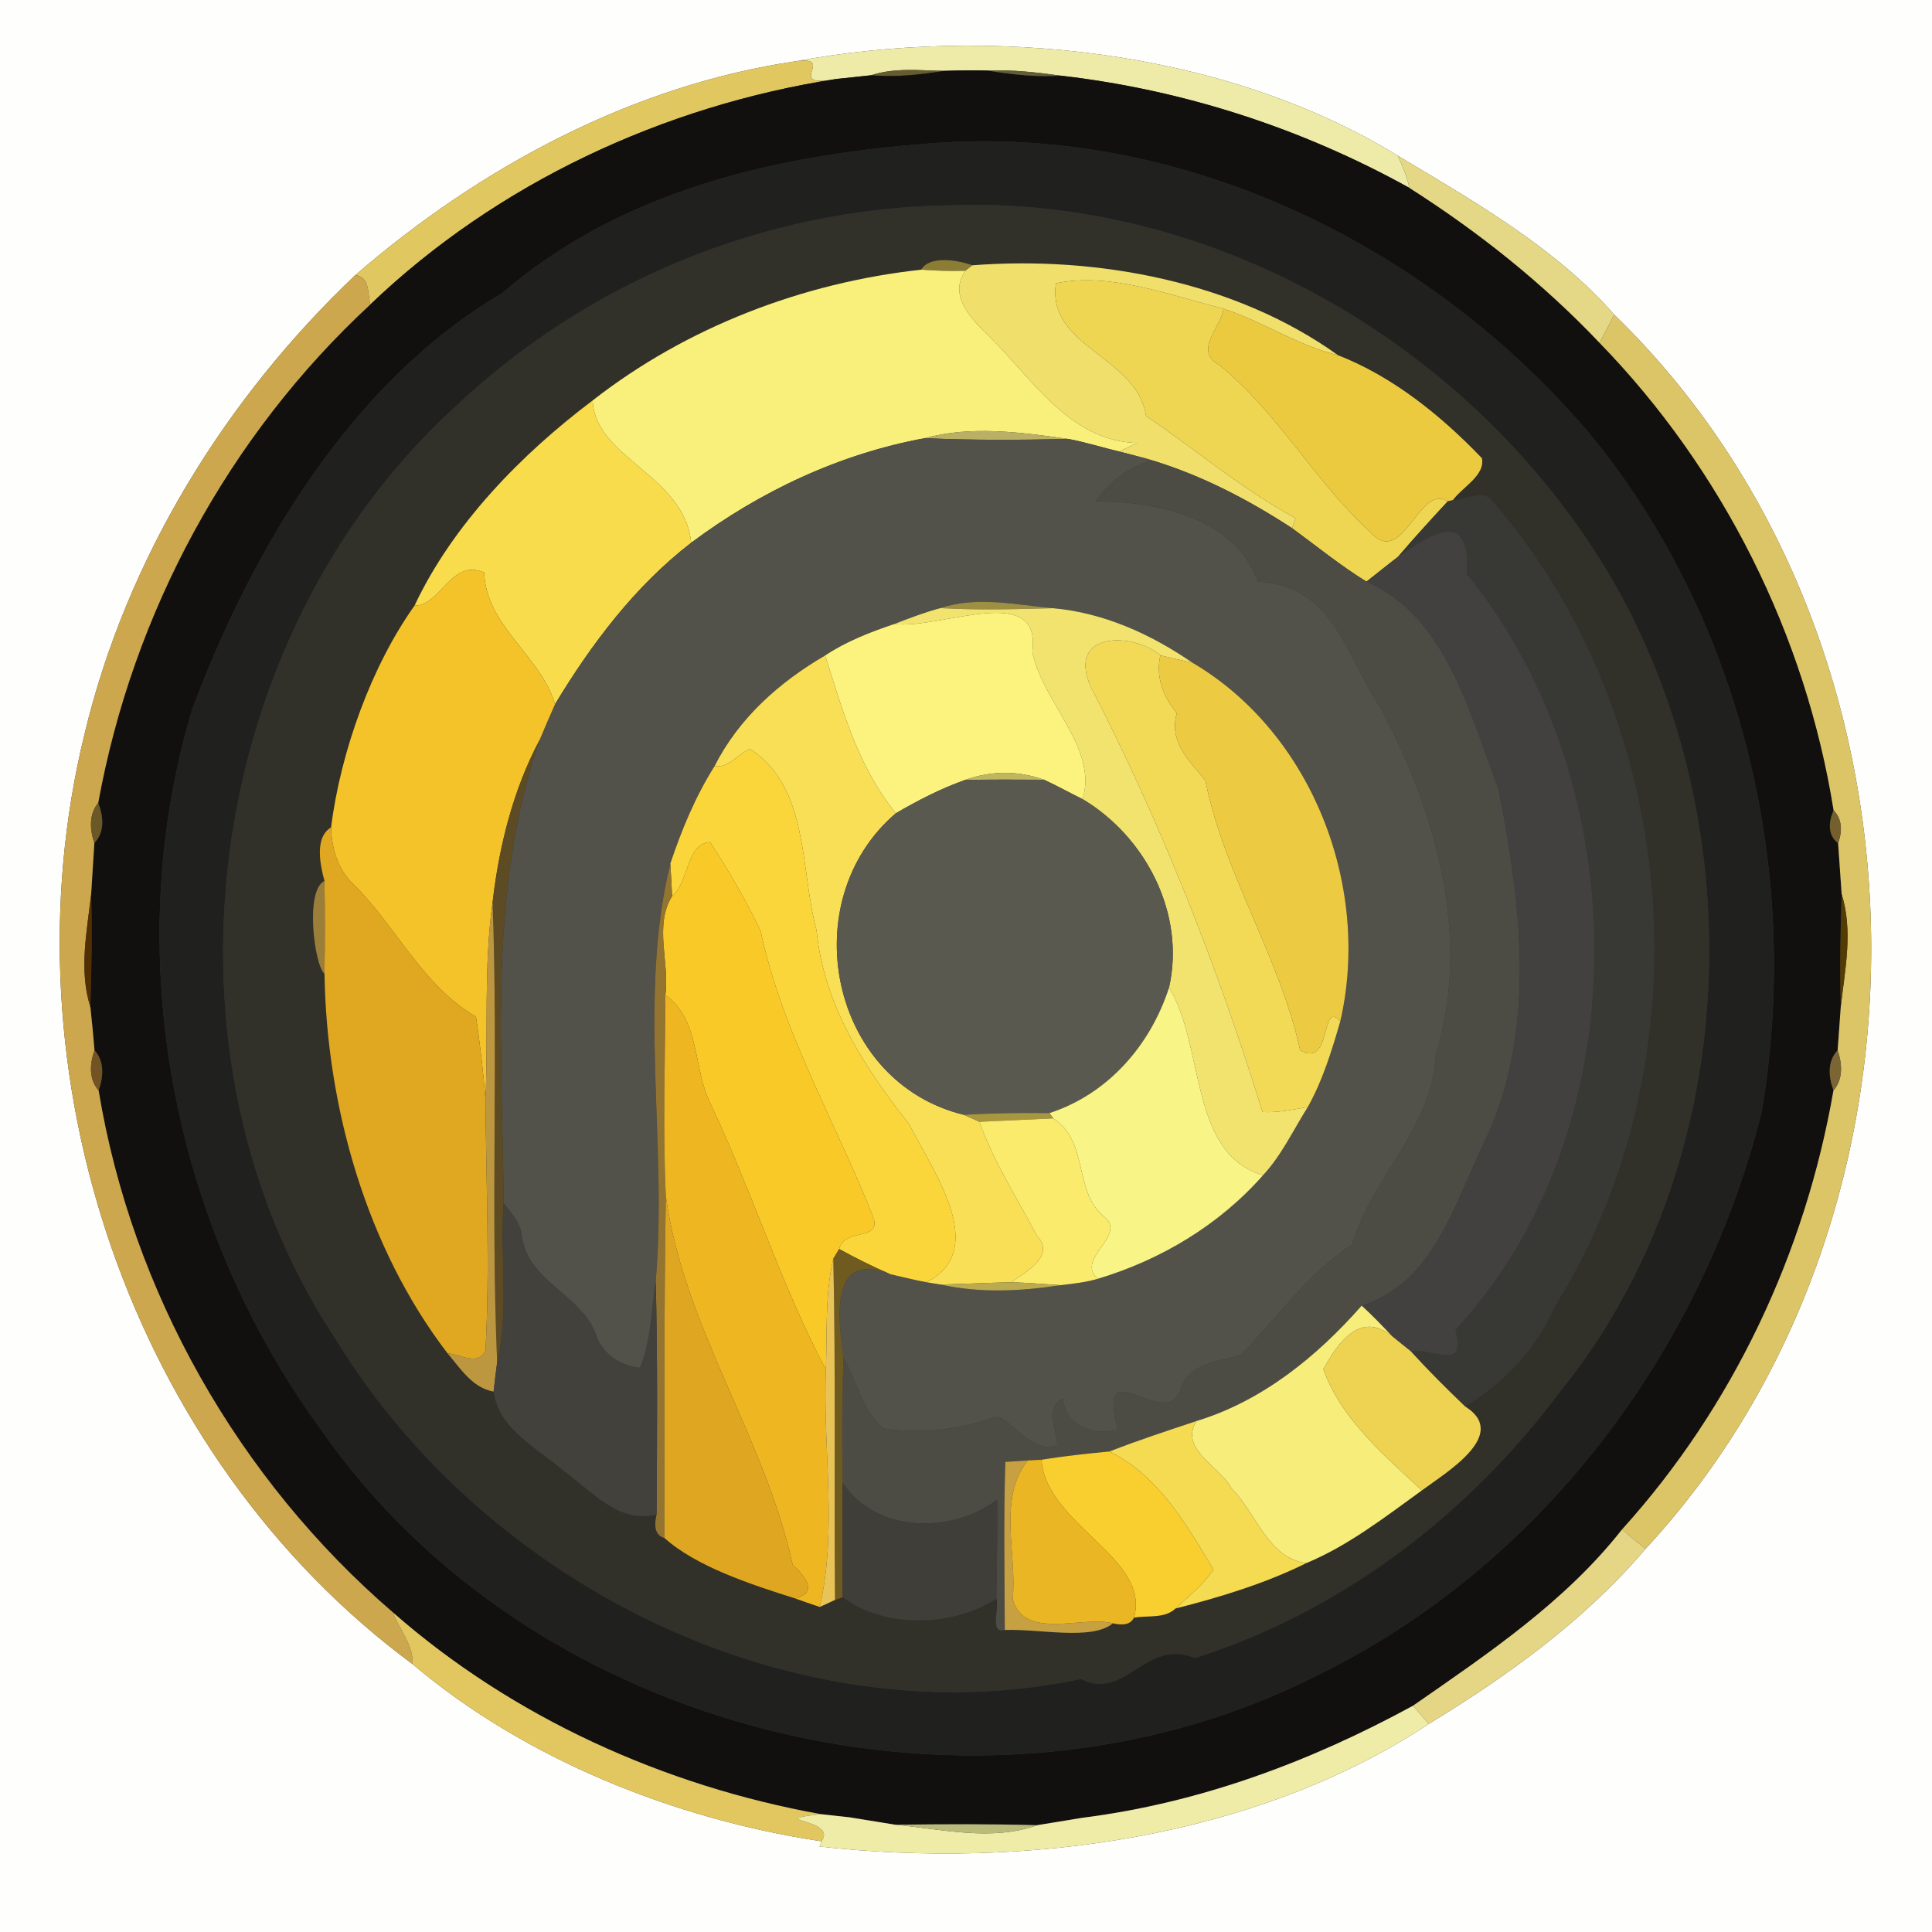 <?xml version="1.0" encoding="UTF-8" ?>
<!DOCTYPE svg PUBLIC "-//W3C//DTD SVG 1.1//EN" "http://www.w3.org/Graphics/SVG/1.1/DTD/svg11.dtd">
<svg width="250pt" height="250pt" viewBox="0 0 250 250" version="1.1" xmlns="http://www.w3.org/2000/svg">
<rect x="0" y="0" width="250" height="250" fill="#333333" stroke="none"/>
<g id="#fefefcff">
<path fill="#fefefc" opacity="1.00" d=" M 0.00 0.00 L 250.00 0.00 L 250.00 250.00 L 0.00 250.00 L 0.00 0.00 M 103.02 7.92 C 81.85 11.01 62.09 21.66 45.99 35.59 C 29.14 51.58 16.39 72.26 10.94 94.98 C 0.21 138.82 16.86 188.36 53.39 215.34 C 67.85 227.59 87.27 235.41 106.31 238.26 L 106.05 238.94 C 132.64 241.90 162.47 237.88 184.87 223.08 C 195.18 216.80 205.07 209.66 212.94 200.41 C 253.32 156.82 251.66 82.17 208.88 40.72 C 201.31 32.06 190.69 26.03 180.86 20.14 C 158.14 6.19 127.64 3.37 103.02 7.92 Z" />
</g>
<g id="#eeeaa7ff">
<path fill="#eeeaa7" opacity="1.00" d=" M 103.02 7.92 C 127.64 3.37 158.14 6.19 180.86 20.14 C 181.49 21.48 182.08 22.85 182.37 24.31 C 168.45 16.59 153.05 11.60 137.24 9.79 C 134.09 9.35 130.95 9.00 127.77 9.13 C 125.92 9.08 124.08 9.11 122.23 9.17 C 119.03 9.13 115.79 8.72 112.71 9.74 C 111.21 9.91 109.71 10.06 108.21 10.22 C 101.31 11.49 108.35 7.21 103.02 7.92 Z" />
</g>
<g id="#e1c760ff">
<path fill="#e1c760" opacity="1.00" d=" M 45.99 35.59 C 62.09 21.66 81.85 11.01 103.02 7.92 C 108.35 7.21 101.31 11.49 108.21 10.22 C 85.85 13.69 64.34 23.70 47.93 39.39 C 47.52 37.97 47.92 35.90 45.99 35.59 Z" />
</g>
<g id="#655c2fff">
<path fill="#655c2f" opacity="1.00" d=" M 112.71 9.74 C 115.79 8.72 119.03 9.13 122.23 9.17 C 119.07 9.67 115.90 10.02 112.71 9.74 Z" />
</g>
<g id="#12100eff">
<path fill="#12100e" opacity="1.00" d=" M 122.23 9.17 C 124.08 9.11 125.92 9.08 127.77 9.13 C 130.90 9.63 134.06 10.00 137.24 9.79 C 153.05 11.60 168.45 16.59 182.37 24.31 C 191.34 30.02 199.66 36.65 206.99 44.37 C 222.96 60.80 233.66 82.23 237.27 104.87 C 236.62 106.26 236.46 108.09 237.85 109.10 C 237.97 110.75 238.20 114.05 238.31 115.70 C 238.15 120.53 238.06 125.38 238.20 130.22 C 238.06 132.12 237.93 134.01 237.79 135.91 C 236.42 137.33 236.62 139.39 237.25 141.10 C 233.62 162.10 224.23 182.07 209.89 197.91 C 202.54 207.27 192.52 214.00 182.84 220.72 C 169.52 227.99 155.19 233.31 140.08 235.22 C 138.61 235.46 135.67 235.94 134.20 236.18 C 128.08 236.01 121.97 236.04 115.86 236.12 C 114.38 235.88 111.42 235.40 109.94 235.16 C 108.69 235.02 107.44 234.88 106.20 234.75 C 85.93 231.10 66.36 222.26 50.85 208.65 C 30.86 191.45 17.05 167.15 12.76 141.10 C 13.37 139.39 13.56 137.35 12.23 135.91 C 12.07 134.03 11.90 132.15 11.69 130.28 C 11.84 125.44 11.94 120.59 11.79 115.75 C 11.90 114.08 12.11 110.75 12.21 109.08 C 13.60 107.66 13.37 105.59 12.71 103.89 C 17.18 79.31 29.57 56.36 47.93 39.39 C 64.34 23.70 85.85 13.69 108.21 10.22 C 109.71 10.06 111.21 9.91 112.71 9.74 C 115.90 10.02 119.07 9.67 122.23 9.17 M 120.41 18.55 C 100.50 20.06 80.48 24.57 64.97 37.94 C 45.64 49.32 32.76 70.68 24.86 91.82 C 15.44 123.16 22.19 158.36 41.32 184.68 C 68.81 224.64 126.84 238.66 170.01 217.01 C 199.17 202.92 220.07 175.18 227.93 144.00 C 233.20 113.35 225.56 80.34 205.78 56.22 C 185.02 31.68 152.84 16.01 120.41 18.55 Z" />
</g>
<g id="#615e37ff">
<path fill="#615e37" opacity="1.00" d=" M 127.77 9.13 C 130.95 9.00 134.09 9.35 137.24 9.79 C 134.06 10.00 130.90 9.63 127.77 9.13 Z" />
</g>
<g id="#20201fff">
<path fill="#20201f" opacity="1.00" d=" M 120.41 18.55 C 152.84 16.01 185.02 31.68 205.78 56.22 C 225.56 80.34 233.20 113.35 227.93 144.00 C 220.07 175.18 199.17 202.92 170.01 217.01 C 126.84 238.66 68.81 224.64 41.32 184.68 C 22.19 158.36 15.44 123.16 24.86 91.82 C 32.76 70.68 45.64 49.32 64.97 37.94 C 80.48 24.57 100.50 20.06 120.41 18.55 M 122.42 26.58 C 98.66 27.05 75.93 36.49 58.75 52.77 C 26.13 82.69 18.95 136.50 43.52 173.42 C 63.03 205.25 102.88 225.09 139.88 217.26 C 145.54 220.19 148.33 211.88 154.62 214.56 C 173.70 208.47 190.03 195.96 201.96 179.97 C 225.34 150.96 227.10 107.25 208.76 75.24 C 191.30 45.16 157.31 25.13 122.42 26.58 Z" />
</g>
<g id="#e4d785ff">
<path fill="#e4d785" opacity="1.00" d=" M 180.86 20.14 C 190.69 26.03 201.31 32.06 208.88 40.72 C 208.24 41.93 207.64 43.16 206.99 44.37 C 199.66 36.65 191.34 30.02 182.37 24.31 C 182.08 22.85 181.49 21.48 180.86 20.14 Z" />
</g>
<g id="#313029ff">
<path fill="#313029" opacity="1.00" d=" M 122.42 26.58 C 157.31 25.13 191.30 45.16 208.76 75.24 C 227.10 107.25 225.34 150.96 201.96 179.97 C 190.03 195.96 173.70 208.47 154.62 214.56 C 148.33 211.88 145.54 220.19 139.88 217.26 C 102.88 225.09 63.03 205.25 43.52 173.42 C 18.95 136.50 26.13 82.69 58.75 52.77 C 75.93 36.49 98.66 27.05 122.42 26.58 M 119.20 34.90 C 103.91 36.56 88.82 42.33 76.69 51.82 C 67.53 58.71 58.59 67.83 53.64 78.37 C 48.13 86.09 44.10 97.12 42.84 107.06 C 41.25 108.01 40.97 110.32 41.99 113.99 C 39.42 115.19 40.69 124.97 41.99 126.00 C 42.26 143.26 47.44 161.46 57.91 175.12 C 59.61 177.10 61.08 179.55 63.87 180.08 C 64.54 184.90 69.47 187.36 72.78 190.20 C 76.47 192.80 79.90 197.20 84.96 195.99 C 84.55 197.70 84.89 198.71 86.00 199.03 C 90.11 202.73 97.23 205.05 102.91 206.84 C 103.96 207.22 105.01 207.59 106.08 207.94 C 106.57 207.71 107.56 207.25 108.05 207.03 L 109.04 206.69 C 114.68 210.86 123.42 210.44 128.93 206.86 C 129.39 207.99 127.96 211.49 130.02 210.92 C 134.52 210.75 141.31 212.32 144.00 210.06 C 145.43 210.39 146.34 210.15 146.73 209.33 C 148.50 209.00 150.70 209.49 152.11 208.14 C 157.84 206.69 163.78 204.88 169.05 202.26 C 174.45 200.02 179.25 196.29 183.99 192.86 C 187.12 190.53 195.40 185.63 189.58 181.99 C 194.67 178.89 198.69 174.70 201.16 169.11 C 221.02 137.34 217.65 93.15 193.13 64.86 C 191.93 63.19 189.62 64.71 187.99 64.73 C 189.22 63.03 192.21 61.54 191.76 59.29 C 186.50 53.80 180.25 48.74 173.13 45.96 C 159.88 36.44 141.93 33.08 125.83 34.33 C 123.97 33.65 120.27 33.03 119.20 34.90 Z" />
</g>
<g id="#8c7d34ff">
<path fill="#8c7d34" opacity="1.00" d=" M 119.20 34.90 C 120.27 33.03 123.97 33.65 125.83 34.33 C 125.60 34.51 125.15 34.86 124.92 35.04 C 123.01 35.11 121.10 35.03 119.20 34.90 Z" />
</g>
<g id="#f0df6bff">
<path fill="#f0df6b" opacity="1.00" d=" M 125.83 34.33 C 141.93 33.08 159.88 36.44 173.13 45.96 C 167.91 44.71 163.41 41.61 158.33 39.95 C 151.42 38.22 143.60 35.19 136.64 36.66 C 135.42 44.96 147.13 46.06 148.30 53.82 C 154.88 58.27 160.46 63.13 167.64 67.05 C 167.53 67.37 167.31 68.03 167.20 68.35 C 161.59 64.69 155.58 61.55 149.16 59.59 C 147.73 59.15 146.28 58.81 144.84 58.43 C 145.41 58.15 146.55 57.60 147.11 57.32 C 138.52 57.07 133.69 49.19 128.24 43.77 C 125.97 41.54 122.58 38.40 124.92 35.04 C 125.15 34.86 125.60 34.51 125.83 34.33 Z" />
</g>
<g id="#f9f07bff">
<path fill="#f9f07b" opacity="1.00" d=" M 76.69 51.82 C 88.82 42.33 103.91 36.56 119.20 34.90 C 121.10 35.03 123.01 35.11 124.92 35.04 C 122.58 38.40 125.97 41.54 128.24 43.77 C 133.69 49.19 138.52 57.07 147.11 57.32 C 146.55 57.60 145.41 58.15 144.84 58.43 C 142.63 57.91 140.46 57.21 138.23 56.80 C 132.16 55.95 125.70 55.04 119.68 56.70 C 108.67 58.72 98.38 63.56 89.44 70.23 C 88.56 61.44 77.01 59.34 76.69 51.82 Z" />
</g>
<g id="#cda74eff">
<path fill="#cda74e" opacity="1.00" d=" M 10.94 94.98 C 16.39 72.26 29.14 51.58 45.99 35.59 C 47.92 35.90 47.52 37.97 47.93 39.39 C 29.57 56.36 17.18 79.31 12.71 103.89 C 11.48 105.37 11.62 107.36 12.21 109.08 C 12.11 110.75 11.90 114.08 11.79 115.75 C 11.25 120.54 10.19 125.56 11.69 130.28 C 11.90 132.15 12.07 134.03 12.23 135.91 C 11.62 137.62 11.46 139.65 12.76 141.10 C 17.05 167.15 30.86 191.45 50.85 208.65 C 51.66 210.86 53.53 212.87 53.39 215.34 C 16.86 188.36 0.21 138.82 10.94 94.98 Z" />
</g>
<g id="#efd652ff">
<path fill="#efd652" opacity="1.00" d=" M 136.64 36.66 C 143.60 35.19 151.42 38.22 158.33 39.95 C 158.00 42.41 154.38 45.36 157.77 47.23 C 165.41 53.42 170.11 62.27 177.24 68.78 C 181.57 73.73 183.50 62.52 187.34 64.87 C 185.16 67.24 182.98 69.60 180.90 72.05 C 179.52 73.10 178.19 74.20 176.82 75.26 C 173.45 73.19 170.39 70.68 167.20 68.35 C 167.31 68.03 167.53 67.37 167.64 67.05 C 160.46 63.13 154.88 58.27 148.30 53.82 C 147.13 46.06 135.42 44.96 136.64 36.66 Z" />
</g>
<g id="#ecca3fff">
<path fill="#ecca3f" opacity="1.00" d=" M 158.33 39.95 C 163.41 41.61 167.91 44.71 173.13 45.96 C 180.25 48.74 186.50 53.80 191.76 59.29 C 192.21 61.54 189.22 63.03 187.99 64.73 L 187.34 64.87 C 183.50 62.52 181.57 73.73 177.24 68.78 C 170.11 62.27 165.41 53.42 157.77 47.23 C 154.38 45.36 158.00 42.41 158.33 39.95 Z" />
</g>
<g id="#dcc567ff">
<path fill="#dcc567" opacity="1.00" d=" M 206.99 44.37 C 207.64 43.16 208.24 41.93 208.88 40.72 C 251.66 82.17 253.32 156.82 212.94 200.41 C 211.89 199.61 210.89 198.76 209.89 197.91 C 224.23 182.07 233.62 162.10 237.25 141.10 C 238.53 139.64 238.38 137.63 237.79 135.91 C 237.93 134.01 238.06 132.12 238.20 130.22 C 238.75 125.43 239.79 120.42 238.31 115.70 C 238.20 114.05 237.97 110.75 237.85 109.10 C 238.39 107.68 238.42 106.00 237.27 104.87 C 233.66 82.23 222.96 60.80 206.99 44.37 Z" />
</g>
<g id="#f8dc4cff">
<path fill="#f8dc4c" opacity="1.00" d=" M 53.64 78.37 C 58.59 67.83 67.53 58.71 76.69 51.82 C 77.01 59.34 88.56 61.44 89.44 70.23 C 82.15 75.86 76.56 83.29 71.83 91.11 C 69.88 84.74 62.90 81.04 62.65 74.07 C 58.33 72.25 57.05 78.37 53.64 78.37 Z" />
</g>
<g id="#bab065ff">
<path fill="#bab065" opacity="1.00" d=" M 119.68 56.70 C 125.70 55.04 132.16 55.95 138.23 56.80 C 132.05 56.94 125.86 56.98 119.68 56.70 Z" />
</g>
<g id="#52514aff">
<path fill="#52514a" opacity="1.00" d=" M 89.44 70.23 C 98.38 63.56 108.67 58.72 119.68 56.70 C 125.86 56.98 132.05 56.94 138.23 56.80 C 140.46 57.21 142.63 57.91 144.84 58.43 C 146.28 58.81 147.73 59.15 149.16 59.59 C 146.02 60.29 143.69 62.36 141.78 64.86 C 149.75 64.89 159.88 67.01 162.75 75.26 C 172.50 75.67 174.18 84.83 178.52 91.39 C 185.83 104.95 190.45 121.34 185.80 136.51 C 185.36 146.02 177.32 152.63 174.99 161.05 C 169.16 164.79 165.33 170.51 160.51 175.38 C 157.56 176.17 153.75 176.41 152.75 179.85 C 150.71 185.38 141.79 174.28 144.65 184.97 C 141.44 185.93 137.80 184.37 137.54 180.97 C 135.12 182.24 136.77 184.99 136.81 187.07 C 133.36 187.97 131.69 184.44 129.05 183.25 C 124.36 185.00 119.20 185.62 114.25 184.83 C 111.53 182.48 110.89 178.74 109.15 175.74 C 108.38 170.19 107.46 161.77 115.21 164.88 C 116.76 165.23 118.30 165.63 119.87 165.92 C 120.33 165.99 121.26 166.14 121.72 166.22 C 126.83 167.35 132.11 167.09 137.25 166.30 C 138.86 166.11 140.48 165.94 142.04 165.48 C 150.20 163.04 157.79 158.50 163.43 152.08 C 165.85 149.49 167.35 146.21 169.23 143.25 C 171.17 139.78 172.34 135.94 173.44 132.14 C 177.44 114.72 169.80 94.86 154.28 85.74 C 148.92 82.05 142.78 79.27 136.24 78.70 C 131.45 78.26 126.39 77.11 121.69 78.69 C 119.65 79.23 117.68 80.00 115.71 80.75 C 112.60 81.80 109.51 83.00 106.77 84.82 C 100.84 88.28 95.61 92.92 92.47 99.13 C 89.99 103.06 88.21 107.36 86.74 111.75 C 82.48 129.22 86.40 147.89 84.85 165.77 C 84.29 169.51 84.28 173.44 82.82 177.00 C 80.36 176.76 78.02 175.27 77.18 172.87 C 75.30 167.32 67.85 165.80 67.47 159.41 C 67.07 157.97 66.08 156.83 65.17 155.70 C 65.00 135.61 63.14 114.98 69.83 95.74 C 70.47 94.19 71.15 92.65 71.83 91.11 C 76.56 83.29 82.15 75.86 89.44 70.23 Z" />
</g>
<g id="#4c4b44ff">
<path fill="#4c4b44" opacity="1.00" d=" M 141.78 64.86 C 143.69 62.36 146.02 60.29 149.16 59.59 C 155.58 61.55 161.59 64.69 167.20 68.35 C 170.39 70.68 173.45 73.19 176.82 75.26 C 187.14 79.69 190.19 92.46 193.89 102.02 C 196.89 117.15 198.92 133.66 191.98 147.99 C 188.12 155.91 185.54 165.98 176.20 168.95 C 170.41 175.54 163.33 181.29 154.83 183.88 C 151.06 185.14 147.27 186.37 143.57 187.82 C 140.61 188.10 137.68 188.42 134.76 188.89 C 134.32 188.92 133.44 188.96 133.01 188.98 C 132.28 189.03 130.82 189.12 130.09 189.17 C 129.86 196.42 129.99 203.67 130.02 210.92 C 127.96 211.49 129.39 207.99 128.93 206.86 C 128.98 202.58 129.09 198.31 129.03 194.04 C 123.23 198.48 113.41 198.46 109.03 191.87 C 108.97 186.48 108.94 181.11 109.15 175.74 C 110.89 178.74 111.53 182.48 114.25 184.83 C 119.20 185.62 124.36 185.00 129.05 183.25 C 131.69 184.44 133.36 187.97 136.81 187.07 C 136.77 184.99 135.12 182.24 137.54 180.97 C 137.80 184.37 141.44 185.93 144.65 184.97 C 141.79 174.28 150.71 185.38 152.75 179.85 C 153.75 176.41 157.56 176.17 160.51 175.38 C 165.33 170.51 169.16 164.79 174.99 161.05 C 177.32 152.63 185.36 146.02 185.80 136.51 C 190.45 121.34 185.83 104.95 178.52 91.39 C 174.18 84.83 172.50 75.67 162.75 75.26 C 159.88 67.01 149.75 64.89 141.78 64.86 Z" />
</g>
<g id="#383835ff">
<path fill="#383835" opacity="1.00" d=" M 187.99 64.73 C 189.62 64.71 191.93 63.19 193.13 64.86 C 217.65 93.15 221.02 137.34 201.16 169.11 C 198.69 174.70 194.67 178.89 189.58 181.99 C 187.16 179.68 184.80 177.32 182.55 174.85 C 185.30 174.31 189.83 177.60 188.31 172.09 C 212.17 146.39 211.96 101.48 189.79 74.26 C 190.38 65.24 184.66 69.57 180.90 72.05 C 182.98 69.60 185.16 67.24 187.34 64.87 L 187.99 64.73 Z" />
</g>
<g id="#42413fff">
<path fill="#42413f" opacity="1.00" d=" M 180.90 72.05 C 184.66 69.57 190.38 65.24 189.79 74.26 C 211.96 101.48 212.17 146.39 188.31 172.09 C 189.83 177.60 185.30 174.31 182.55 174.85 C 181.75 174.22 180.96 173.57 180.17 172.93 C 178.88 171.57 177.59 170.21 176.20 168.95 C 185.54 165.98 188.12 155.91 191.98 147.99 C 198.92 133.66 196.89 117.15 193.89 102.02 C 190.19 92.46 187.14 79.69 176.82 75.26 C 178.19 74.20 179.52 73.10 180.90 72.05 Z" />
</g>
<g id="#f4c329ff">
<path fill="#f4c329" opacity="1.00" d=" M 53.64 78.37 C 57.05 78.37 58.33 72.25 62.65 74.07 C 62.90 81.04 69.88 84.74 71.83 91.11 C 71.15 92.65 70.47 94.19 69.83 95.74 C 66.39 102.21 64.58 109.51 63.74 116.76 C 62.56 125.20 63.19 133.74 62.82 142.23 C 62.53 138.65 62.12 135.09 61.59 131.56 C 54.63 127.53 51.24 119.82 45.65 114.34 C 43.68 112.43 42.91 109.73 42.84 107.06 C 44.10 97.12 48.13 86.09 53.64 78.37 Z" />
</g>
<g id="#9e9043ff">
<path fill="#9e9043" opacity="1.00" d=" M 121.69 78.69 C 126.39 77.11 131.45 78.26 136.24 78.70 C 131.39 78.83 126.54 78.97 121.69 78.69 Z" />
</g>
<g id="#f2e36fff">
<path fill="#f2e36f" opacity="1.00" d=" M 115.71 80.75 C 117.68 80.00 119.65 79.23 121.69 78.69 C 126.54 78.97 131.39 78.83 136.24 78.70 C 142.78 79.27 148.92 82.05 154.28 85.74 C 152.89 85.45 151.51 85.14 150.15 84.80 C 146.67 81.81 137.98 81.64 141.13 88.84 C 150.26 106.53 157.53 125.05 163.37 143.89 C 165.35 144.01 167.29 143.58 169.23 143.25 C 167.35 146.21 165.85 149.49 163.43 152.08 C 153.80 149.21 155.95 135.39 151.27 127.80 C 153.43 118.29 148.29 108.30 140.09 103.41 C 142.11 96.82 134.93 90.93 133.58 84.36 C 134.85 75.15 121.75 81.48 115.71 80.75 Z" />
</g>
<g id="#fbf37dff">
<path fill="#fbf37d" opacity="1.00" d=" M 115.71 80.75 C 121.75 81.48 134.85 75.15 133.58 84.36 C 134.93 90.93 142.11 96.82 140.09 103.41 C 138.42 102.59 136.79 101.68 135.10 100.90 C 131.71 99.70 128.30 99.71 124.90 100.92 C 121.76 102.03 118.80 103.56 115.93 105.23 C 111.06 99.29 109.04 91.96 106.77 84.82 C 109.51 83.00 112.60 81.80 115.71 80.75 Z" />
</g>
<g id="#f2da57ff">
<path fill="#f2da57" opacity="1.00" d=" M 141.13 88.84 C 137.98 81.64 146.67 81.81 150.15 84.80 C 149.52 87.64 150.52 90.11 152.28 92.28 C 151.21 96.02 153.88 98.39 155.98 101.02 C 158.44 113.19 165.56 123.74 168.24 135.89 C 172.43 138.32 170.80 129.31 173.44 132.14 C 172.34 135.94 171.17 139.78 169.23 143.25 C 167.29 143.58 165.35 144.01 163.37 143.89 C 157.53 125.05 150.26 106.53 141.13 88.84 Z" />
</g>
<g id="#f8df55ff">
<path fill="#f8df55" opacity="1.00" d=" M 92.47 99.13 C 95.61 92.92 100.84 88.28 106.77 84.82 C 109.04 91.96 111.06 99.29 115.93 105.23 C 102.69 116.51 107.29 140.01 124.73 144.26 C 125.24 144.48 126.25 144.93 126.75 145.16 C 128.54 150.33 131.62 155.01 134.15 159.86 C 136.68 162.53 132.75 164.54 130.87 165.92 C 127.81 166.00 124.77 166.14 121.72 166.22 C 121.26 166.14 120.33 165.99 119.87 165.92 C 128.23 161.69 120.51 151.25 117.64 145.46 C 111.79 138.08 106.59 130.00 105.66 120.38 C 103.51 112.56 104.76 101.85 97.03 96.91 C 95.48 97.58 94.30 99.43 92.47 99.13 Z" />
</g>
<g id="#eccb42ff">
<path fill="#eccb42" opacity="1.00" d=" M 150.15 84.80 C 151.51 85.14 152.89 85.45 154.28 85.74 C 169.80 94.86 177.44 114.72 173.44 132.14 C 170.80 129.31 172.43 138.32 168.24 135.89 C 165.56 123.74 158.44 113.19 155.98 101.02 C 153.88 98.39 151.21 96.02 152.28 92.28 C 150.52 90.11 149.52 87.64 150.15 84.80 Z" />
</g>
<g id="#5c4b23ff">
<path fill="#5c4b23" opacity="1.00" d=" M 63.74 116.76 C 64.58 109.51 66.39 102.21 69.83 95.74 C 63.14 114.98 65.00 135.61 65.17 155.70 C 64.67 162.53 65.92 169.55 64.33 176.28 C 63.49 156.45 64.48 136.60 63.74 116.76 Z" />
</g>
<g id="#fbd63bff">
<path fill="#fbd63b" opacity="1.00" d=" M 92.47 99.13 C 94.30 99.43 95.48 97.58 97.03 96.91 C 104.76 101.85 103.51 112.56 105.66 120.38 C 106.59 130.00 111.79 138.08 117.64 145.46 C 120.51 151.25 128.23 161.69 119.87 165.92 C 118.30 165.63 116.76 165.23 115.21 164.88 C 112.95 163.91 110.74 162.81 108.59 161.62 C 109.23 158.74 114.47 160.79 112.86 157.16 C 108.01 144.98 101.20 133.46 98.42 120.45 C 96.53 116.47 94.28 112.66 91.89 108.96 C 88.71 109.26 89.23 114.05 86.97 115.96 C 86.90 114.55 86.83 113.15 86.74 111.75 C 88.21 107.36 89.99 103.06 92.47 99.13 Z" />
</g>
<g id="#c1b660ff">
<path fill="#c1b660" opacity="1.00" d=" M 124.90 100.92 C 128.30 99.71 131.71 99.70 135.10 100.90 C 131.69 100.87 128.30 100.87 124.90 100.92 Z" />
</g>
<g id="#5a5950ff">
<path fill="#5a5950" opacity="1.00" d=" M 115.93 105.23 C 118.80 103.56 121.76 102.03 124.90 100.92 C 128.30 100.87 131.69 100.87 135.10 100.90 C 136.79 101.68 138.42 102.59 140.09 103.41 C 148.29 108.30 153.43 118.29 151.27 127.80 C 148.85 135.29 143.35 141.58 135.80 144.03 C 132.10 143.99 128.42 144.03 124.73 144.26 C 107.29 140.01 102.69 116.51 115.93 105.23 Z" />
</g>
<g id="#6b5827ff">
<path fill="#6b5827" opacity="1.00" d=" M 12.21 109.08 C 11.62 107.36 11.48 105.37 12.71 103.89 C 13.37 105.59 13.60 107.66 12.21 109.08 Z" />
</g>
<g id="#73602cff">
<path fill="#73602c" opacity="1.00" d=" M 237.27 104.87 C 238.42 106.00 238.39 107.68 237.85 109.10 C 236.46 108.09 236.62 106.26 237.27 104.87 Z" />
</g>
<g id="#e0a721ff">
<path fill="#e0a721" opacity="1.00" d=" M 41.99 113.99 C 40.97 110.32 41.25 108.01 42.84 107.06 C 42.91 109.73 43.68 112.43 45.65 114.34 C 51.24 119.82 54.63 127.53 61.59 131.56 C 62.12 135.09 62.53 138.65 62.82 142.23 C 62.89 153.07 63.42 163.94 62.82 174.77 C 61.83 176.81 59.54 175.22 57.91 175.12 C 47.44 161.46 42.26 143.26 41.99 126.00 C 42.04 121.99 42.04 117.99 41.99 113.99 Z" />
</g>
<g id="#f9ca27ff">
<path fill="#f9ca27" opacity="1.00" d=" M 86.97 115.96 C 89.23 114.05 88.71 109.26 91.89 108.96 C 94.28 112.66 96.53 116.47 98.42 120.45 C 101.20 133.46 108.01 144.98 112.86 157.16 C 114.47 160.79 109.23 158.74 108.59 161.62 C 108.40 161.93 108.02 162.57 107.83 162.88 C 106.73 167.55 107.05 172.44 106.87 177.22 C 101.09 166.33 97.34 154.22 92.02 142.99 C 89.64 138.37 90.67 132.03 86.10 128.74 C 86.67 124.59 84.60 119.75 86.97 115.96 Z" />
</g>
<g id="#937430ff">
<path fill="#937430" opacity="1.00" d=" M 84.85 165.77 C 86.40 147.89 82.48 129.22 86.74 111.75 C 86.83 113.15 86.90 114.55 86.97 115.96 C 84.60 119.75 86.67 124.59 86.10 128.74 C 86.07 137.42 85.75 146.11 86.16 154.79 C 85.90 169.54 86.01 184.28 86.00 199.03 C 84.89 198.71 84.55 197.70 84.96 195.99 C 85.03 185.92 85.10 175.84 84.85 165.77 Z" />
</g>
<g id="#9c7e3bff">
<path fill="#9c7e3b" opacity="1.00" d=" M 41.99 126.00 C 40.69 124.97 39.42 115.19 41.99 113.99 C 42.04 117.99 42.04 121.99 41.99 126.00 Z" />
</g>
<g id="#533004ff">
<path fill="#533004" opacity="1.00" d=" M 11.69 130.28 C 10.19 125.56 11.25 120.54 11.79 115.75 C 11.94 120.59 11.84 125.44 11.69 130.28 Z" />
</g>
<g id="#543b04ff">
<path fill="#543b04" opacity="1.00" d=" M 238.31 115.70 C 239.79 120.42 238.75 125.43 238.20 130.22 C 238.06 125.38 238.15 120.53 238.31 115.70 Z" />
</g>
<g id="#bd9640ff">
<path fill="#bd9640" opacity="1.00" d=" M 62.82 142.23 C 63.19 133.74 62.56 125.20 63.74 116.76 C 64.48 136.60 63.49 156.45 64.33 176.28 C 64.16 177.54 64.01 178.81 63.87 180.08 C 61.08 179.55 59.61 177.10 57.91 175.12 C 59.54 175.22 61.83 176.81 62.82 174.77 C 63.42 163.94 62.89 153.07 62.82 142.23 Z" />
</g>
<g id="#f8f485ff">
<path fill="#f8f485" opacity="1.00" d=" M 151.27 127.80 C 155.95 135.39 153.80 149.21 163.43 152.08 C 157.79 158.50 150.20 163.04 142.04 165.48 C 139.02 162.76 146.20 159.79 142.71 157.32 C 138.90 153.94 140.88 147.66 136.28 144.72 L 135.80 144.03 C 143.35 141.58 148.85 135.29 151.27 127.80 Z" />
</g>
<g id="#eeb722ff">
<path fill="#eeb722" opacity="1.00" d=" M 86.10 128.74 C 90.67 132.03 89.64 138.37 92.02 142.99 C 97.34 154.22 101.09 166.33 106.87 177.22 C 106.45 187.40 108.38 197.90 106.08 207.94 C 105.01 207.59 103.96 207.22 102.91 206.84 C 106.06 205.99 104.00 203.87 102.56 202.43 C 98.91 185.86 88.49 171.76 86.16 154.79 C 85.75 146.11 86.07 137.42 86.10 128.74 Z" />
</g>
<g id="#715324ff">
<path fill="#715324" opacity="1.00" d=" M 12.23 135.91 C 13.56 137.35 13.37 139.39 12.76 141.10 C 11.46 139.65 11.62 137.62 12.23 135.91 Z" />
</g>
<g id="#7b6534ff">
<path fill="#7b6534" opacity="1.00" d=" M 237.25 141.10 C 236.62 139.39 236.42 137.33 237.79 135.91 C 238.38 137.63 238.53 139.64 237.25 141.10 Z" />
</g>
<g id="#a8973dff">
<path fill="#a8973d" opacity="1.00" d=" M 124.73 144.26 C 128.42 144.03 132.10 143.99 135.80 144.03 L 136.28 144.72 C 133.09 144.85 129.93 145.03 126.75 145.16 C 126.25 144.93 125.24 144.48 124.73 144.26 Z" />
</g>
<g id="#fbeb6cff">
<path fill="#fbeb6c" opacity="1.00" d=" M 126.75 145.16 C 129.93 145.03 133.09 144.85 136.28 144.72 C 140.88 147.66 138.90 153.94 142.71 157.32 C 146.20 159.79 139.02 162.76 142.04 165.48 C 140.48 165.94 138.86 166.11 137.25 166.30 C 135.12 166.16 133.00 165.99 130.87 165.92 C 132.75 164.54 136.68 162.53 134.15 159.86 C 131.62 155.01 128.54 150.33 126.75 145.16 Z" />
</g>
<g id="#dfa721ff">
<path fill="#dfa721" opacity="1.00" d=" M 86.16 154.79 C 88.49 171.76 98.91 185.86 102.56 202.43 C 104.00 203.87 106.06 205.99 102.91 206.84 C 97.23 205.05 90.11 202.73 86.00 199.03 C 86.01 184.28 85.90 169.54 86.16 154.79 Z" />
</g>
<g id="#43413cff">
<path fill="#43413c" opacity="1.00" d=" M 65.17 155.70 C 66.08 156.83 67.07 157.97 67.47 159.41 C 67.85 165.80 75.30 167.32 77.18 172.87 C 78.02 175.27 80.36 176.76 82.82 177.00 C 84.28 173.44 84.29 169.51 84.85 165.77 C 85.10 175.84 85.03 185.92 84.96 195.99 C 79.90 197.20 76.47 192.80 72.78 190.20 C 69.47 187.36 64.54 184.90 63.87 180.08 C 64.01 178.81 64.16 177.54 64.33 176.28 C 65.92 169.55 64.67 162.53 65.17 155.70 Z" />
</g>
<g id="#6f5a20ff">
<path fill="#6f5a20" opacity="1.00" d=" M 107.83 162.88 C 108.02 162.57 108.40 161.93 108.59 161.62 C 110.74 162.81 112.95 163.91 115.21 164.88 C 107.46 161.77 108.38 170.19 109.15 175.74 C 108.94 181.11 108.97 186.48 109.03 191.87 C 109.02 196.80 108.98 201.75 109.04 206.69 L 108.05 207.03 C 107.91 192.31 108.16 177.59 107.83 162.88 Z" />
</g>
<g id="#e8c458ff">
<path fill="#e8c458" opacity="1.00" d=" M 106.87 177.22 C 107.05 172.44 106.73 167.55 107.83 162.88 C 108.16 177.59 107.91 192.31 108.05 207.03 C 107.56 207.25 106.57 207.71 106.08 207.94 C 108.38 197.90 106.45 187.40 106.87 177.22 Z" />
</g>
<g id="#bcab4eff">
<path fill="#bcab4e" opacity="1.00" d=" M 121.72 166.22 C 124.77 166.14 127.81 166.00 130.87 165.92 C 133.00 165.99 135.12 166.16 137.25 166.30 C 132.11 167.09 126.83 167.35 121.72 166.22 Z" />
</g>
<g id="#f7ed7aff">
<path fill="#f7ed7a" opacity="1.00" d=" M 176.20 168.95 C 177.59 170.21 178.88 171.57 180.17 172.93 C 176.12 169.63 173.23 173.53 171.24 177.18 C 173.56 183.65 179.09 188.29 183.99 192.86 C 179.25 196.29 174.45 200.02 169.05 202.26 C 164.06 201.66 162.57 195.78 159.35 192.59 C 157.91 189.80 152.51 187.53 154.83 183.88 C 163.33 181.29 170.41 175.54 176.20 168.95 Z" />
</g>
<g id="#edd351ff">
<path fill="#edd351" opacity="1.00" d=" M 171.24 177.18 C 173.23 173.53 176.12 169.63 180.17 172.93 C 180.96 173.57 181.75 174.22 182.55 174.85 C 184.80 177.32 187.16 179.68 189.58 181.99 C 195.40 185.63 187.12 190.53 183.99 192.86 C 179.09 188.29 173.56 183.65 171.24 177.18 Z" />
</g>
<g id="#f5db52ff">
<path fill="#f5db52" opacity="1.00" d=" M 143.57 187.82 C 147.27 186.37 151.06 185.14 154.83 183.88 C 152.51 187.53 157.91 189.80 159.35 192.59 C 162.57 195.78 164.06 201.66 169.05 202.26 C 163.78 204.88 157.84 206.69 152.11 208.14 C 153.81 206.54 155.72 205.08 157.02 203.10 C 153.49 197.21 149.93 190.98 143.57 187.82 Z" />
</g>
<g id="#f9ce2fff">
<path fill="#f9ce2f" opacity="1.00" d=" M 134.76 188.89 C 137.68 188.42 140.61 188.10 143.57 187.82 C 149.93 190.98 153.49 197.21 157.02 203.10 C 155.72 205.08 153.81 206.54 152.11 208.14 C 150.70 209.49 148.50 209.00 146.73 209.33 C 148.97 201.59 135.43 197.42 134.76 188.89 Z" />
</g>
<g id="#c6a041ff">
<path fill="#c6a041" opacity="1.00" d=" M 130.09 189.17 C 130.82 189.12 132.28 189.03 133.01 188.98 C 129.03 193.91 131.65 201.15 131.04 206.92 C 132.56 212.33 140.07 209.01 144.00 210.06 C 141.31 212.32 134.52 210.75 130.02 210.92 C 129.99 203.67 129.86 196.42 130.09 189.17 Z" />
</g>
<g id="#ebb624ff">
<path fill="#ebb624" opacity="1.00" d=" M 133.01 188.98 C 133.44 188.96 134.32 188.92 134.76 188.89 C 135.43 197.42 148.97 201.59 146.73 209.33 C 146.34 210.15 145.43 210.39 144.00 210.06 C 140.07 209.01 132.56 212.33 131.04 206.92 C 131.65 201.15 129.03 193.91 133.01 188.98 Z" />
</g>
<g id="#3f3e38ff">
<path fill="#3f3e38" opacity="1.00" d=" M 109.03 191.87 C 113.41 198.46 123.23 198.48 129.03 194.04 C 129.09 198.31 128.98 202.58 128.93 206.86 C 123.42 210.44 114.68 210.86 109.04 206.69 C 108.98 201.75 109.02 196.80 109.03 191.87 Z" />
</g>
<g id="#e4d685ff">
<path fill="#e4d685" opacity="1.00" d=" M 182.84 220.72 C 192.52 214.00 202.54 207.27 209.89 197.91 C 210.89 198.76 211.89 199.61 212.94 200.41 C 205.07 209.66 195.18 216.80 184.87 223.08 C 184.20 222.29 183.52 221.50 182.84 220.72 Z" />
</g>
<g id="#e2c760ff">
<path fill="#e2c760" opacity="1.00" d=" M 53.39 215.34 C 53.53 212.87 51.66 210.86 50.85 208.65 C 66.36 222.26 85.93 231.10 106.20 234.75 C 98.51 235.66 108.46 235.24 106.31 238.26 C 87.27 235.41 67.85 227.59 53.39 215.34 Z" />
</g>
<g id="#efeca8ff">
<path fill="#efeca8" opacity="1.00" d=" M 140.08 235.22 C 155.19 233.31 169.52 227.99 182.84 220.72 C 183.52 221.50 184.20 222.29 184.87 223.08 C 162.47 237.88 132.64 241.90 106.05 238.94 L 106.31 238.26 C 108.46 235.24 98.51 235.66 106.20 234.75 C 107.44 234.88 108.69 235.02 109.94 235.16 C 111.42 235.40 114.38 235.88 115.86 236.12 C 121.86 236.69 128.34 238.29 134.20 236.18 C 135.67 235.94 138.61 235.46 140.08 235.22 Z" />
</g>
<g id="#605934ff">
<path fill="#605934" opacity="1.00" d=" M 109.94 235.16 C 111.42 235.40 114.38 235.88 115.86 236.12 C 114.38 235.88 111.42 235.40 109.94 235.16 Z" />
</g>
<g id="#5f5d3eff">
<path fill="#5f5d3e" opacity="1.00" d=" M 134.20 236.18 C 135.67 235.94 138.61 235.46 140.08 235.22 C 138.61 235.46 135.67 235.94 134.20 236.18 Z" />
</g>
<g id="#baba7bff">
<path fill="#baba7b" opacity="1.00" d=" M 115.86 236.12 C 121.97 236.04 128.08 236.01 134.20 236.18 C 128.34 238.29 121.86 236.69 115.86 236.12 Z" />
</g>
</svg>
